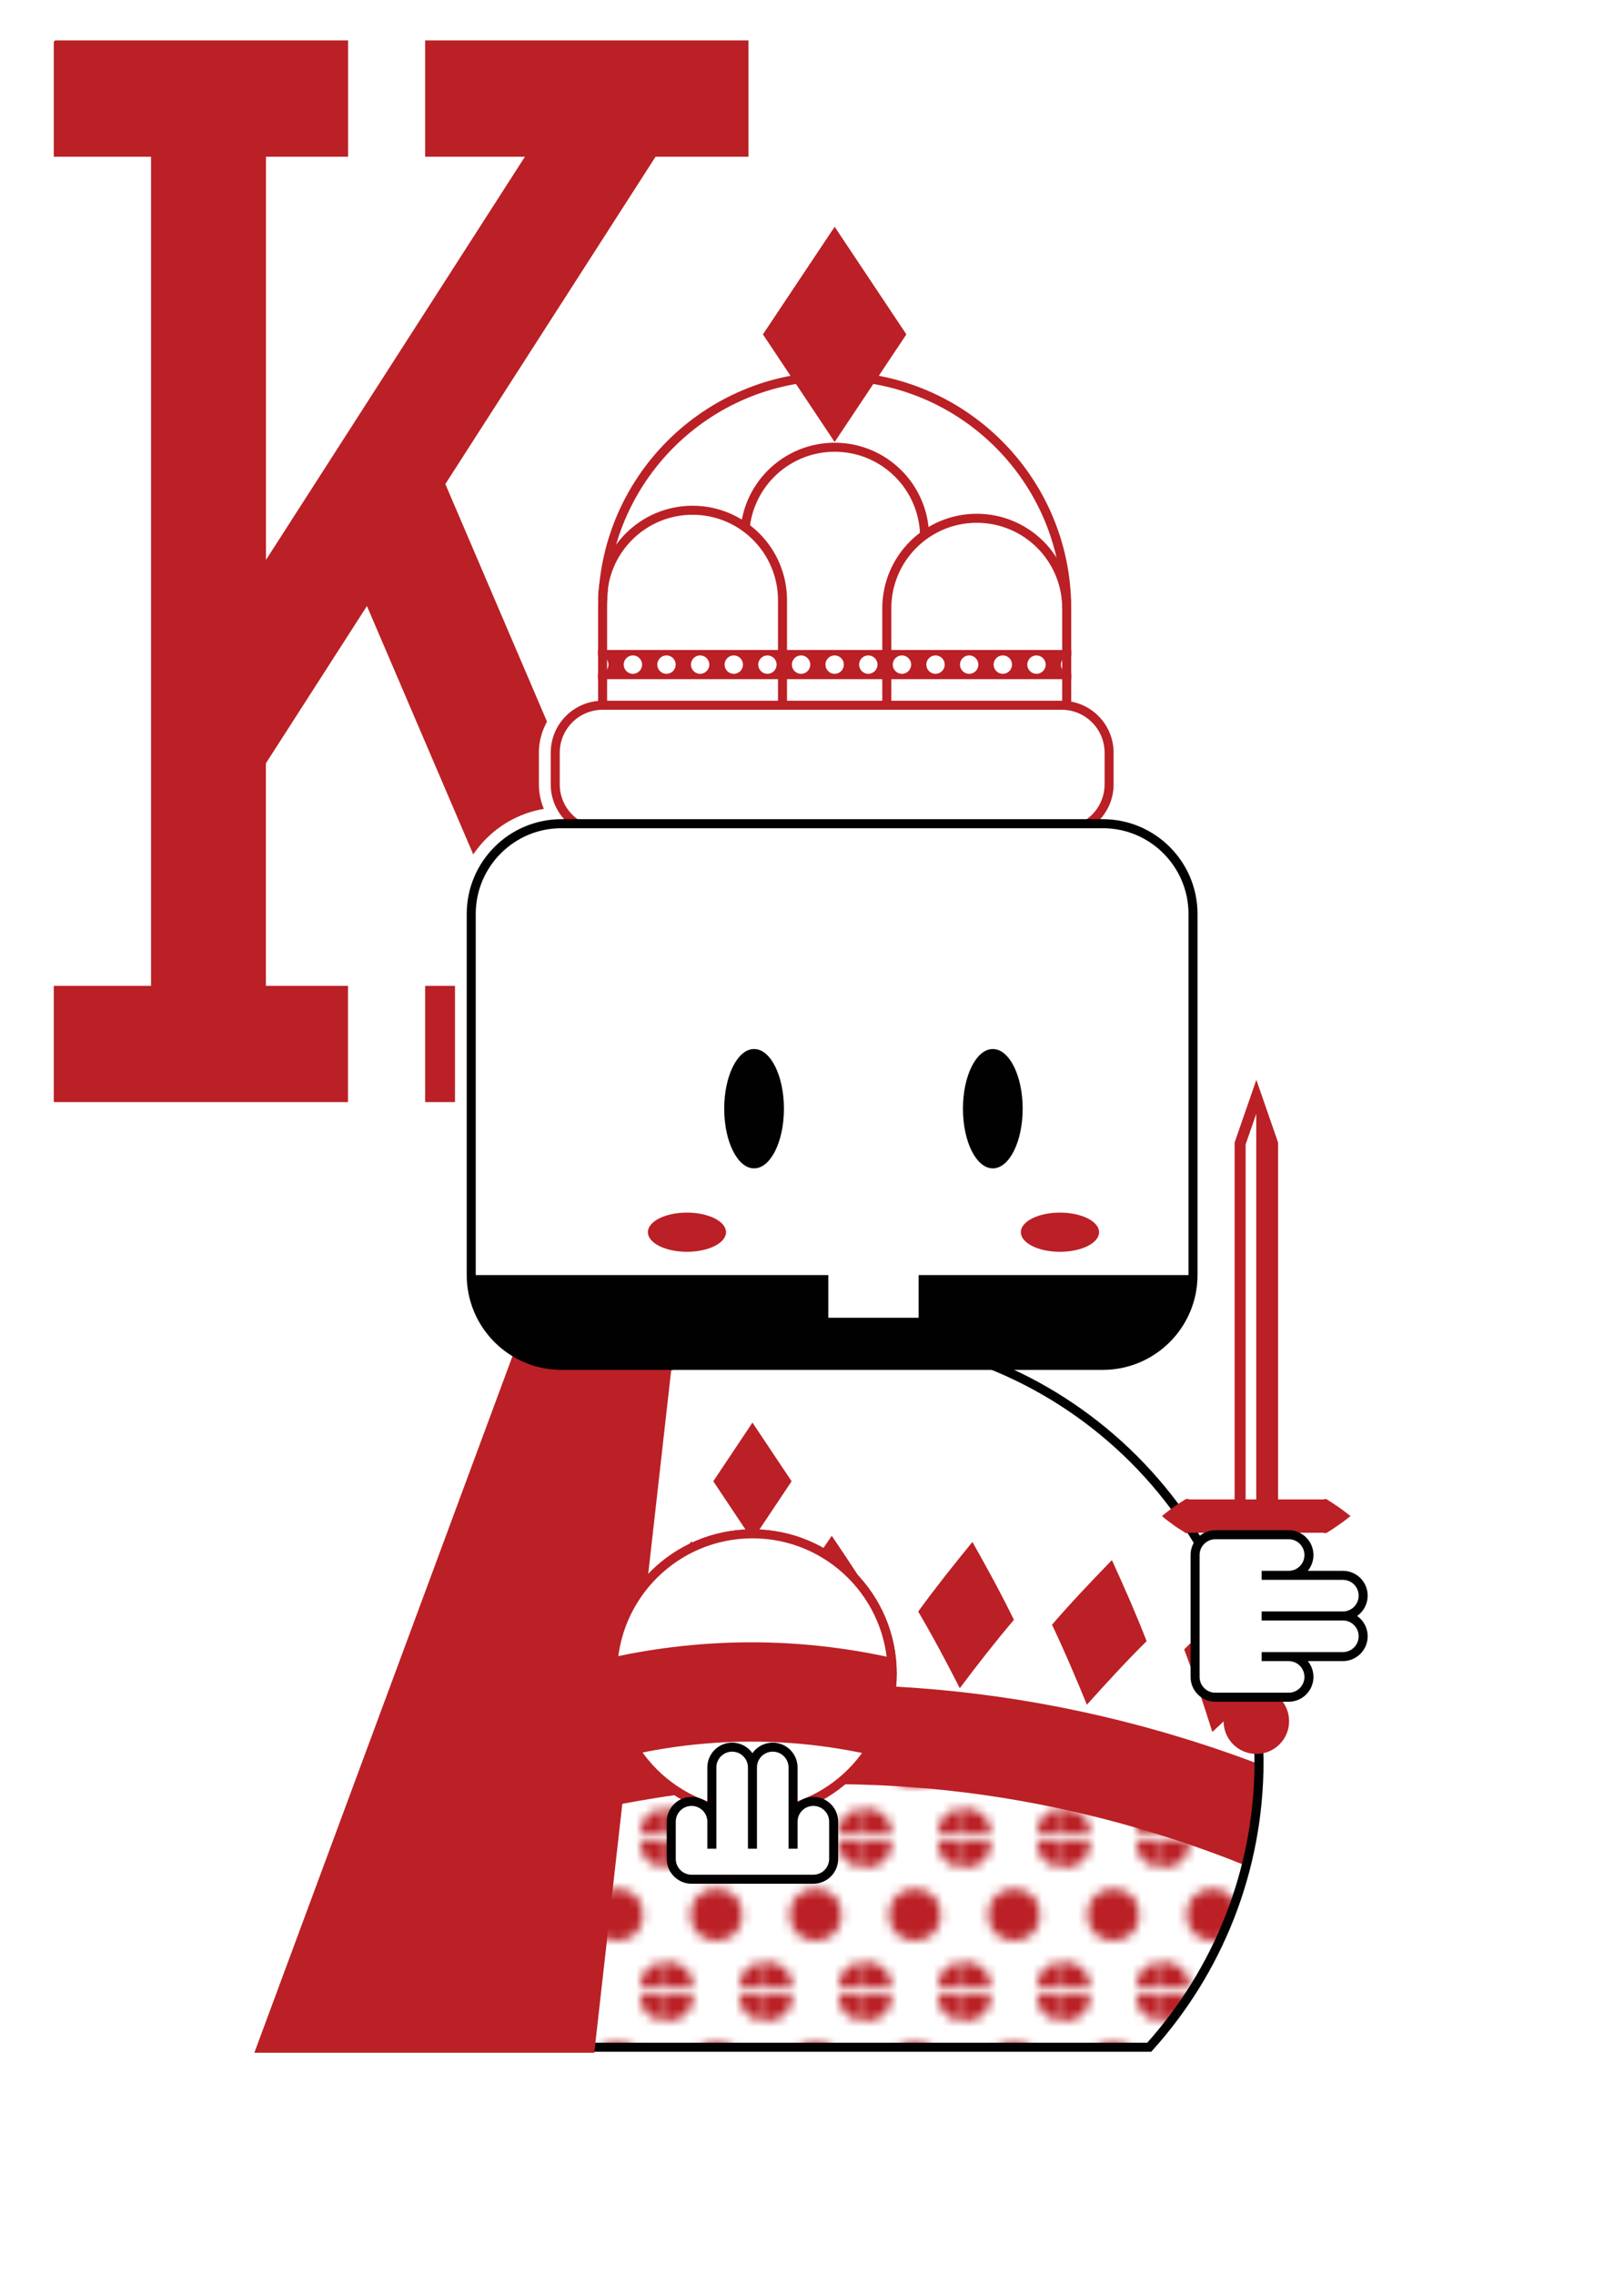 <?xml version="1.0" encoding="UTF-8"?>
<svg id="a" data-name="Layer 1" xmlns="http://www.w3.org/2000/svg" width="2.5in" height="3.5in" xmlns:xlink="http://www.w3.org/1999/xlink" viewBox="0 0 180 252">
  <defs>
    <clipPath id="b">
      <rect width="180" height="252" rx="18" ry="18" style="fill: none;"/>
    </clipPath>
    <clipPath id="c">
      <path d="M139.54,195.1c0-26.13-21.19-47.32-47.31-47.32s-47.31,21.19-47.31,47.32c0,12.18,4.61,23.29,12.17,31.67h70.29c7.56-8.39,12.17-19.49,12.17-31.67Z" style="fill: #fff; stroke: #010101; stroke-miterlimit: 10;"/>
    </clipPath>
    <pattern id="d" data-name="New Pattern Swatch 1 copy" x="0" y="0" width="10.8" height="16.2" patternTransform="translate(-234 -612)" patternUnits="userSpaceOnUse" viewBox="0 0 10.8 16.2">
      <g>
        <rect y="0" width="10.8" height="16.2" style="fill: none;"/>
        <circle cx="10.8" cy="16.2" r="2.87" style="fill: #ba2025;"/>
        <circle cx="0" cy="16.2" r="2.87" style="fill: #ba2025;"/>
        <circle cx="5.4" cy="8.1" r="2.87" style="fill: #ba2025;"/>
        <circle cx="10.8" cy="0" r="2.87" style="fill: #ba2025;"/>
        <circle cx="0" cy="0" r="2.87" style="fill: #ba2025;"/>
      </g>
    </pattern>
    <clipPath id="e">
      <path d="M83.4,169.9c8.56,0,15.49,6.94,15.49,15.49s-6.94,15.49-15.49,15.49-15.49-6.94-15.49-15.49,6.94-15.49,15.49-15.49Z" style="fill: #fff; stroke: #ba2025; stroke-miterlimit: 10;"/>
    </clipPath>
  </defs>
  <g style="clip-path: url(#b);">
    <rect x="-.51" width="180" height="252" style="fill: #fff;"/>
    <path d="M5.96,109.2h10.78V17.36H5.96V4.48h32.62v12.88h-9.1v44.66l28.7-44.66h-11.06V4.48h35.84v12.88h-10.3l-23.3,36.26,23.8,55.58h9.8v12.88h-35.84v-12.88h11.57l-18.02-42.07-11.2,17.42v24.65h9.1v12.88H5.96v-12.88Z" style="fill: #ba2025;"/>
    <path d="M26.32,228.68l28.91-77.94c-2.99-2.21-4.8-5.72-4.8-9.5v-40c0-5.84,4.27-10.71,9.85-11.64-.36-.85-.55-1.77-.55-2.72v-3.5c0-3.08,1.99-5.71,4.75-6.67v-6.5h.52v-2.81c0-.19,0-.38,0-.58v-.32c0-.58.04-1.16.12-1.72,1.02-11.28,9.04-20.78,19.86-23.85l-2.58-3.87,10.11-15.16,10.11,15.16-2.58,3.87c11.73,3.31,19.99,14.05,19.99,26.48v2.81h.52v6.72c2.49,1.11,4.18,3.59,4.18,6.45v3.5c0,.95-.19,1.87-.55,2.72,5.58.93,9.85,5.8,9.85,11.64v40c0,6.51-5.29,11.8-11.8,11.8h-4.63c4.96,2.99,9.36,6.85,13.01,11.41.29-.14.62-.22.95-.22.19,0,.36.02.47.05h3.01v-38.02l4.21-12.14,4.21,12.14v38.02h3.01c.12-.02.27-.04.44-.04.44,0,.86.13,1.22.38l.6.38c.4.25.77.51,1.07.73.68.5,1.04.81,1.04.81l1.62,1.37-1.61,1.38-1.17-1.36,1.16,1.37s-.39.33-.99.77l-.09.07c-.3.21-.65.47-1.05.71,0,0-.41.27-.59.38-.36.24-.77.37-1.21.37-.03,0-.05,0-.08,0,.03.21.05.43.05.65,0,.15,0,.3-.02.45h1.98c2.24,0,4.05,1.82,4.05,4.05,0,.83-.25,1.61-.68,2.25.43.64.68,1.42.68,2.25,0,2.24-1.82,4.05-4.05,4.05h-1.98c.02.15.02.3.02.45,0,1.63-.96,3.03-2.35,3.68.09.4.14.81.14,1.22,0,2.23-1.37,4.18-3.33,5.01-.13,11.97-4.61,23.43-12.63,32.33l-.54.59h-61.14v.11H26.32ZM100.48,57.71c-.83-3.63-4.12-6.37-7.96-6.37s-7.12,2.66-7.96,6.33l.05.04h15.88Z" style="fill: #fff;"/>
    <g>
      <g>
        <path d="M82.54,59.51c0-5.5,4.46-9.97,9.97-9.97s9.97,4.46,9.97,9.97" style="fill: #fff; stroke: #ba2025; stroke-miterlimit: 10;"/>
        <path d="M66.79,66.49c0-5.5,4.46-9.97,9.97-9.97s9.97,4.46,9.97,9.97v18.63" style="fill: #fff; stroke: #ba2025; stroke-miterlimit: 10;"/>
        <path d="M98.29,85.12v-17.74c0-5.5,4.46-9.97,9.97-9.97s9.97,4.46,9.97,9.97v17.74" style="fill: #fff; stroke: #ba2025; stroke-miterlimit: 10;"/>
        <path d="M118.23,67.39c0-14.2-11.51-25.72-25.72-25.72s-25.72,11.51-25.72,25.72v17.74" style="fill: none; stroke: #ba2025; stroke-miterlimit: 10;"/>
      </g>
      <g>
        <path d="M139.54,195.1c0-26.13-21.19-47.32-47.31-47.32s-47.31,21.19-47.31,47.32c0,12.18,4.61,23.29,12.17,31.67h70.29c7.56-8.39,12.17-19.49,12.17-31.67Z" style="fill: #fff;"/>
        <g style="clip-path: url(#c);">
          <g>
            <path d="M14.98,195.83c.36-3.21.85-6.46,1.44-9.7,2.83,1.68,5.58,3.46,8.25,5.28-.6,3.19-1.13,6.35-1.52,9.52-2.65-1.78-5.36-3.48-8.17-5.1Z" style="fill: #ba2025;"/>
            <path d="M28.63,189.85c.69-3.17,1.48-6.33,2.35-9.5,2.63,1.92,5.22,3.98,7.71,6.01-.88,3.14-1.7,6.21-2.4,9.35-2.49-2.01-5.04-3.97-7.66-5.87Z" style="fill: #ba2025;"/>
            <path d="M42.77,185.14c.96-3.11,2.02-6.15,3.14-9.27,2.46,2.16,4.87,4.41,7.18,6.64-1.14,3.06-2.2,6.06-3.18,9.11-2.3-2.18-4.7-4.39-7.14-6.49Z" style="fill: #ba2025;"/>
            <path d="M57.27,181.65c1.21-3.03,2.51-5.98,3.89-8.97,2.27,2.34,4.48,4.77,6.61,7.21-1.39,2.92-2.7,5.84-3.92,8.82-2.12-2.38-4.32-4.78-6.58-7.06Z" style="fill: #ba2025;"/>
            <path d="M71.99,179.36c1.46-2.87,3-5.78,4.62-8.63,2.08,2.57,4.07,5.15,5.99,7.74-1.63,2.83-3.17,5.65-4.64,8.46-1.91-2.56-3.9-5.05-5.97-7.57Z" style="fill: #ba2025;"/>
            <path d="M86.86,178.32c.85-1.38,1.72-2.76,2.6-4.15.89-1.36,1.8-2.7,2.73-4.05,1.85,2.74,3.63,5.4,5.31,8.2-1.86,2.62-3.64,5.37-5.34,8.06-.84-1.36-1.71-2.73-2.6-4.08-.89-1.33-1.79-2.65-2.72-3.98Z" style="fill: #ba2025;"/>
            <path d="M101.77,178.51c1.93-2.66,3.93-5.16,6.01-7.71,1.62,2.87,3.16,5.68,4.6,8.63-2.07,2.43-4.08,5.02-6,7.57-1.45-2.84-2.98-5.73-4.61-8.49Z" style="fill: #ba2025;"/>
            <path d="M116.6,179.97c2.15-2.49,4.35-4.79,6.64-7.16,1.37,3,2.66,5.92,3.85,8.98-2.27,2.24-4.49,4.67-6.62,7.04-1.21-2.93-2.49-5.98-3.87-8.86Z" style="fill: #ba2025;"/>
            <path d="M131.25,182.7c2.35-2.3,4.74-4.43,7.22-6.58,1.11,3.11,2.15,6.14,3.09,9.25-2.46,2.09-4.87,4.3-7.19,6.48-.96-3.05-1.98-6.16-3.12-9.15Z" style="fill: #ba2025;"/>
            <path d="M145.63,186.64c2.51-2.05,5.11-4.1,7.74-5.99.85,3.19,1.62,6.35,2.32,9.49-2.64,1.92-5.2,3.88-7.69,5.85-.69-3.17-1.49-6.24-2.37-9.35Z" style="fill: #ba2025;"/>
            <path d="M159.64,191.73c2.66-1.82,5.39-3.62,8.19-5.39.6,3.23,1.1,6.49,1.55,9.69-2.77,1.7-5.46,3.39-8.11,5.19-.48-3.13-1.02-6.3-1.63-9.49Z" style="fill: #ba2025;"/>
          </g>
          <path d="M38.23,203.96v38.34h108v-38.14c-50.92-23.29-94.3-6.75-108-.2Z" style="fill: url(#d); stroke: #ba2025; stroke-miterlimit: 10; stroke-width: 11px;"/>
        </g>
        <path d="M139.54,195.1c0-26.13-21.19-47.32-47.31-47.32s-47.31,21.19-47.31,47.32c0,12.18,4.61,23.29,12.17,31.67h70.29c7.56-8.39,12.17-19.49,12.17-31.67Z" style="fill: none; stroke: #010101; stroke-miterlimit: 10;"/>
      </g>
      <polygon points="60.57 141.5 28.91 226.88 65.42 226.88 74.27 148.41 60.57 141.5" style="fill: #ba2025; stroke: #ba2025; stroke-miterlimit: 10;"/>
      <path d="M122.93,86.88c0,2.91-2.36,5.26-5.26,5.26h-50.87c-2.9,0-5.26-2.35-5.26-5.26v-3.5c0-2.91,2.36-5.26,5.26-5.26h50.87c2.91,0,5.26,2.36,5.26,5.26v3.5h0Z" style="fill: #fff; stroke: #ba2025; stroke-miterlimit: 10;"/>
      <polygon points="84.56 37.04 92.51 25.12 100.46 37.04 92.51 48.96 84.56 37.04" style="fill: #ba2025;"/>
      <path d="M117.59,73.62c0-.56.46-1.02,1.02-1.02.05,0,.09.02.14.03v-.63h-52.47v.63s.09-.03.14-.03c.56,0,1.02.46,1.02,1.02s-.46,1.02-1.02,1.02c-.05,0-.09-.02-.14-.03v.62h52.47v-.62s-.09.03-.14.03c-.56,0-1.02-.46-1.02-1.02ZM70.15,74.64c-.56,0-1.02-.46-1.02-1.02s.46-1.02,1.02-1.02,1.02.46,1.02,1.02-.46,1.02-1.02,1.02ZM73.87,74.64c-.56,0-1.02-.46-1.02-1.02s.46-1.02,1.02-1.02,1.02.46,1.02,1.02c0,.56-.46,1.02-1.02,1.02ZM77.6,74.64c-.56,0-1.02-.46-1.02-1.02s.46-1.02,1.02-1.02,1.02.46,1.02,1.02c0,.56-.46,1.02-1.02,1.02ZM81.33,74.64c-.56,0-1.02-.46-1.02-1.02s.46-1.02,1.02-1.02,1.02.46,1.02,1.02-.46,1.02-1.02,1.02ZM85.06,74.64c-.56,0-1.02-.46-1.02-1.02s.46-1.02,1.02-1.02,1.02.46,1.02,1.02-.46,1.02-1.02,1.02ZM88.79,74.64c-.56,0-1.02-.46-1.02-1.02s.46-1.02,1.02-1.02,1.02.46,1.02,1.02c0,.56-.46,1.02-1.02,1.02ZM92.51,74.64c-.56,0-1.02-.46-1.02-1.02s.46-1.02,1.02-1.02,1.02.46,1.02,1.02-.46,1.02-1.02,1.02ZM96.24,74.64c-.56,0-1.02-.46-1.02-1.02s.46-1.02,1.02-1.02,1.02.46,1.02,1.02c0,.56-.46,1.02-1.02,1.02ZM99.97,74.64c-.56,0-1.02-.46-1.02-1.02s.46-1.02,1.02-1.02,1.02.46,1.02,1.02-.46,1.02-1.02,1.02ZM103.69,74.64c-.56,0-1.02-.46-1.02-1.02s.46-1.02,1.02-1.02,1.02.46,1.02,1.02-.46,1.02-1.02,1.02ZM107.42,74.64c-.56,0-1.02-.46-1.02-1.02s.46-1.02,1.02-1.02,1.02.46,1.02,1.02c0,.56-.46,1.02-1.02,1.02ZM111.15,74.64c-.56,0-1.02-.46-1.02-1.02s.45-1.02,1.02-1.02,1.02.46,1.02,1.02-.46,1.02-1.02,1.02ZM114.88,74.64c-.56,0-1.02-.46-1.02-1.02s.46-1.02,1.02-1.02,1.02.46,1.02,1.02-.46,1.02-1.02,1.02Z" style="fill: #ba2025;"/>
      <g>
        <circle cx="83.4" cy="185.4" r="15.49" style="fill: #fff; stroke: #ba2025; stroke-miterlimit: 10;"/>
        <polygon points="79.06 164.08 83.4 157.58 87.74 164.08 83.4 170.58 79.06 164.08" style="fill: #ba2025;"/>
        <g>
          <path d="M83.4,169.9c8.56,0,15.49,6.94,15.49,15.49s-6.94,15.49-15.49,15.49-15.49-6.94-15.49-15.49,6.94-15.49,15.49-15.49Z" style="fill: #fff;"/>
          <g style="clip-path: url(#e);">
            <path d="M111.45,193.67c-26.45-12.1-48.99-3.51-56.1-.1" style="fill: none; stroke: #ba2025; stroke-miterlimit: 10; stroke-width: 11px;"/>
          </g>
          <path d="M83.4,169.9c8.56,0,15.49,6.94,15.49,15.49s-6.94,15.49-15.49,15.49-15.49-6.94-15.49-15.49,6.94-15.49,15.49-15.49Z" style="fill: none; stroke: #ba2025; stroke-miterlimit: 10;"/>
        </g>
        <path d="M74.4,201.79c0-1.24,1-2.25,2.25-2.25s2.25,1.01,2.25,2.25v2.99-9c0-1.25,1.01-2.25,2.25-2.25s2.25,1.01,2.25,2.25v9-9c0-1.25,1.01-2.25,2.25-2.25s2.25,1.01,2.25,2.25v9-2.99c0-1.24,1-2.25,2.25-2.25s2.25,1.01,2.25,2.25v4.12h0c0,1.24-1.01,2.25-2.25,2.25h-13.5c-1.24,0-2.25-1.01-2.25-2.25h0v-4.12Z" style="fill: #fff; stroke: #010101; stroke-linecap: round; stroke-miterlimit: 10;"/>
      </g>
      <g>
        <path d="M139.25,187.02c2,0,3.63,1.62,3.63,3.63s-1.62,3.63-3.63,3.63-3.63-1.62-3.63-3.63,1.62-3.63,3.63-3.63Z" style="fill: #ba2025;"/>
        <path d="M141.66,190.86h-4.82v-64.3l2.41-6.95,2.41,6.95v64.3ZM139.25,123.35l-1.19,3.42v62.87h1.18v-66.29Z" style="fill: #ba2025;"/>
        <path d="M128.81,167.92s.33-.29.9-.71c.29-.21.63-.47,1.02-.71.2-.13.41-.26.64-.41.22-.14.46.05.7,0h14.35c.25.06.48-.14.7.03.22.14.44.28.63.41.4.25.75.5,1.03.71.57.42.9.69.9.69,0,0-.32.28-.9.7-.29.2-.64.46-1.03.71-.2.13-.41.27-.63.41-.23.17-.46-.03-.7.03h-14.35c-.24-.05-.48.13-.7,0-.23-.15-.44-.28-.64-.41-.4-.24-.74-.5-1.02-.71-.57-.41-.9-.71-.9-.71Z" style="fill: #ba2025;"/>
        <path d="M142.83,170c1.24,0,2.25,1,2.25,2.25s-1.01,2.25-2.25,2.25h-2.99,9c1.25,0,2.25,1.01,2.25,2.25s-1.01,2.25-2.25,2.25h-9,9c1.25,0,2.25,1.01,2.25,2.25s-1.01,2.25-2.25,2.25h-9,2.99c1.24,0,2.25,1,2.25,2.25s-1.01,2.25-2.25,2.25h-8.12c-1.24,0-2.25-1-2.25-2.25v-13.5c0-1.24,1.01-2.25,2.25-2.25h8.12Z" style="fill: #fff; stroke: #010101; stroke-linecap: round; stroke-miterlimit: 10;"/>
      </g>
      <g>
        <path d="M132.23,141.24c0,5.52-4.48,10-10,10h-60c-5.52,0-10-4.48-10-10v-40c0-5.52,4.48-10,10-10h60c5.52,0,10,4.48,10,10v40Z" style="fill: #fff; stroke: #010101; stroke-miterlimit: 10;"/>
        <g>
          <g>
            <path d="M83.58,116.2c1.83,0,3.31,2.96,3.31,6.61s-1.48,6.61-3.31,6.61-3.31-2.96-3.31-6.61,1.48-6.61,3.31-6.61Z" style="fill: #010101;"/>
            <path d="M110.04,116.2c1.83,0,3.31,2.96,3.31,6.61s-1.48,6.61-3.31,6.61-3.31-2.96-3.31-6.61,1.48-6.61,3.31-6.61Z" style="fill: #010101;"/>
          </g>
          <g>
            <path d="M76.14,134.32c2.39,0,4.33.97,4.33,2.17s-1.94,2.17-4.33,2.17-4.33-.97-4.33-2.17,1.94-2.17,4.33-2.17Z" style="fill: #ba2025;"/>
            <path d="M117.48,134.32c2.39,0,4.34.97,4.34,2.17s-1.94,2.17-4.34,2.17-4.33-.97-4.33-2.17,1.94-2.17,4.33-2.17Z" style="fill: #ba2025;"/>
          </g>
        </g>
        <path d="M101.82,141.24v4.73h-10.01v-4.73h-39.58c0,5.52,4.48,10,10,10h60c5.52,0,10-4.48,10-10h-30.41Z" style="fill: #010101;"/>
      </g>
    </g>
  </g>
</svg>